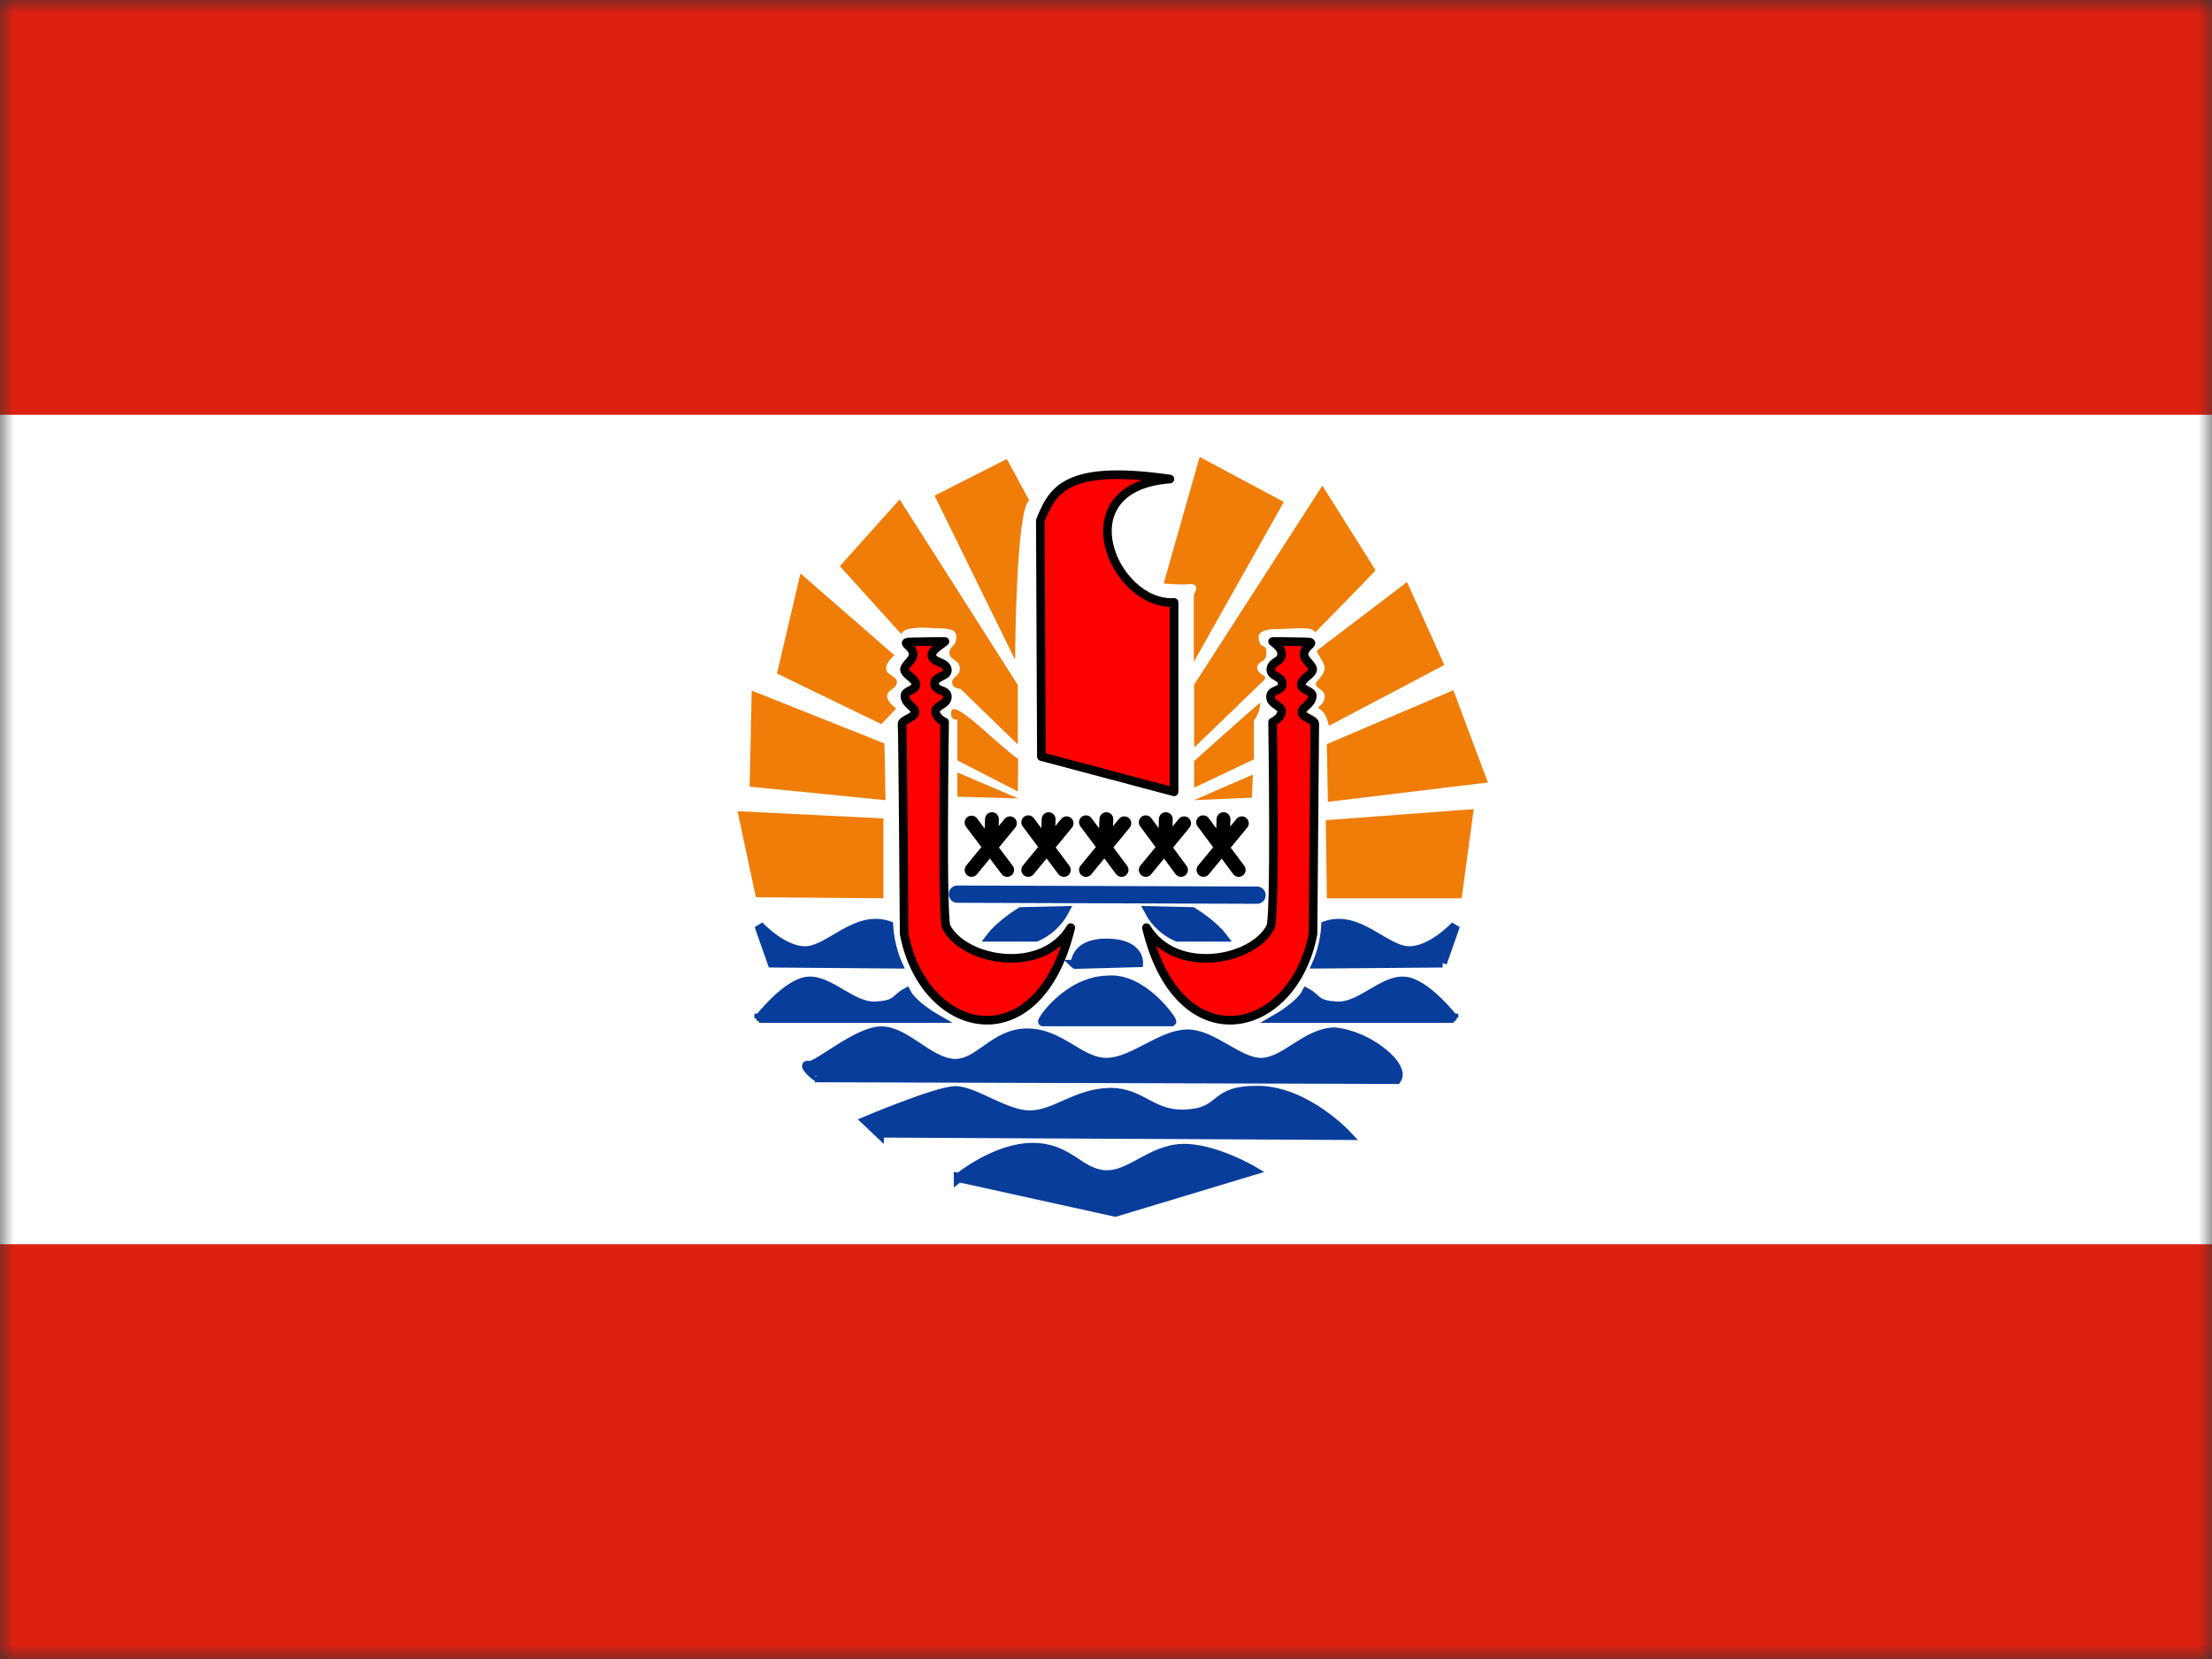 <svg width="80" height="60" viewBox="0 0 80 60" fill="none" xmlns="http://www.w3.org/2000/svg">
<rect x="0" y="0" width="80" height="60" fill="#333333" stroke="none"/>
<g clip-path="url(#clip0_3732_57809)">
<mask id="mask0_3732_57809" style="mask-type:luminance" maskUnits="userSpaceOnUse" x="0" y="0" width="80" height="60">
<path d="M0 0H80V60H0V0Z" fill="white"/>
</mask>
<g mask="url(#mask0_3732_57809)">
<path d="M0 0H80V60H0V0Z" fill="white"/>
<path d="M10 0H70V60H10V0Z" fill="white"/>
<path fill-rule="evenodd" clip-rule="evenodd" d="M34.662 42.6C34.662 42.6 36.012 41.5 37.337 41.5C38.662 41.5 39.012 42.412 39.937 42.487C40.85 42.562 41.612 41.575 42.75 41.537C43.887 41.5 45.312 42.337 45.312 42.337L40.337 43.837L34.662 42.587V42.6ZM31.8 40.975L48.725 41.062C48.725 41.062 47.262 39.475 45.537 39.437C43.812 39.412 44.287 40.187 42.975 40.287C41.65 40.4 41.325 39.487 40.112 39.512C38.912 39.55 38.212 40.287 37.3 40.325C36.375 40.362 35.212 39.412 34.512 39.45C33.812 39.487 31.325 40.537 31.325 40.537L31.8 40.987V40.975ZM29.637 38.975L50.512 39.037C50.85 38.562 49.487 37.425 48.25 37.325C47.225 37.362 46.5 38.387 45.65 38.425C44.8 38.462 43.85 37.362 42.9 37.4C41.95 37.437 40.962 38.425 40.012 38.425C39.05 38.425 38.362 37.362 37.15 37.362C35.937 37.362 35.4 38.525 34.475 38.462C33.562 38.387 32.75 37.287 31.875 37.287C31 37.287 29.537 38.6 29.25 38.537C28.95 38.45 29.612 39.075 29.637 38.962V38.975Z" fill="#083D9C" stroke="#083D9C" stroke-width="0.333"/>
<path fill-rule="evenodd" clip-rule="evenodd" d="M37.663 27.363L42.462 28.638V21.788C40.263 21.913 38.438 17.613 42.312 17.325C38.5 16.775 38.062 17.763 37.625 18.825L37.663 27.363Z" fill="#FF0000" stroke="black" stroke-width="0.312" stroke-linejoin="round"/>
<path fill-rule="evenodd" clip-rule="evenodd" d="M34.625 32.338L45.462 32.375L34.625 32.338Z" fill="#083D9C"/>
<path d="M34.625 32.338L45.462 32.375" stroke="#083D9C" stroke-width="0.625" stroke-linecap="round"/>
<path d="M35.138 29.75L36.425 31.462M35.138 31.462L36.525 29.775M35.875 29.625L35.838 30.688M37.188 29.738L38.475 31.462M37.188 31.462L38.575 29.775M37.925 29.625L37.888 30.688M39.275 29.738L40.563 31.462M39.275 31.462L40.663 29.775M40.013 29.625L39.975 30.688M41.438 29.738L42.713 31.462M41.438 31.462L42.825 29.775M42.163 29.625L42.138 30.688M43.513 29.738L44.8 31.462M43.525 31.462L44.913 29.775M44.25 29.625L44.213 30.688" stroke="black" stroke-width="0.5" stroke-linecap="round"/>
<path fill-rule="evenodd" clip-rule="evenodd" d="M27.337 32.45L31.95 32.488V29.6L26.675 29.338L27.337 32.45ZM27.112 28.45L32.025 28.938L31.987 26.888L27.187 24.975L27.112 28.463V28.45ZM28.112 24.363L31.875 26.188L32.412 25.625C32.412 25.625 32.062 25.388 32.087 25.163C32.087 24.95 32.437 24.913 32.437 24.663C32.437 24.45 32.062 24.413 32.05 24.2C32.025 23.95 32.35 23.7 32.35 23.7L28.95 20.738L28.1 24.363H28.112ZM52.862 32.488H47.987L47.95 29.663L53.3 29.263L52.862 32.488ZM48.025 29L53.812 28.3L52.562 24.963L47.987 26.913L48.025 29ZM52.237 24.05L48.062 26.25C48 26 47.95 25.775 47.662 25.588C47.662 25.588 47.912 25.438 47.912 25.188C47.912 24.938 47.587 24.888 47.587 24.75C47.587 24.613 47.887 24.475 47.912 24.138C47.875 23.913 47.587 23.588 47.637 23.525L50.887 21.05L52.237 24.05ZM43.187 28.938L45.275 28.85L45.312 28.013L43.187 28.938ZM36.812 28.875L34.625 28.813V27.938L36.825 28.875H36.812ZM36.812 28.625L34.625 27.5V26.025C34.625 26.025 34.375 26.063 34.4 25.775C34.412 25.163 36.012 26.888 36.825 27.45L36.812 28.625ZM43.187 28.488V27.525C43.187 27.525 45.162 25.75 45.575 25.413C45.575 25.788 45.35 26.063 45.35 26.063V27.463L43.187 28.488ZM30.375 20.475L32.6 22.938C32.65 22.713 33.162 22.675 33.675 22.713C34.175 22.75 34.587 22.675 34.587 23.038C34.587 23.4 34.337 23.35 34.337 23.613C34.337 23.875 34.712 23.85 34.712 24.175C34.712 24.5 34.437 24.438 34.437 24.688C34.437 24.9 34.737 24.913 34.737 24.913L36.812 26.925V24.775L32.537 18.063L30.375 20.475ZM33.8 17.925L36.712 23.863C36.712 23.863 36.737 18.388 37.225 18.1L36.412 16.6L33.8 17.925ZM46.425 18.163L43.175 23.938V21.5C43.175 21.5 43.45 21.1 43.025 21.125C42.6 21.163 42.087 21.1 42.087 21.1L43.387 16.525L46.425 18.15V18.163ZM49.75 20.625C49.712 20.688 47.562 22.875 47.562 22.875C47.462 22.625 46.812 22.75 46.187 22.75C45.575 22.75 45.487 22.95 45.525 23.113C45.587 23.525 45.8 23.213 45.8 23.613C45.8 24 45.5 23.863 45.462 24.138C45.5 24.475 45.937 24.388 45.675 24.638L43.187 27.038V24.763L47.825 17.563L49.75 20.625Z" fill="#EF7D08"/>
<path fill-rule="evenodd" clip-rule="evenodd" d="M38.725 33.55C37.688 35.275 34.9 34.763 34.237 33.55C34.05 33.5 34.163 26.113 34.163 26.113C34.163 26.113 33.85 25.975 33.837 25.738C33.825 25.513 34.263 25.488 34.263 25.2C34.263 24.913 33.812 25.025 33.8 24.725C33.8 24.45 34.288 24.475 34.263 24.225C34.237 23.925 33.725 23.975 33.7 23.7C33.7 23.488 34.075 23.3 34.175 23.2C34.058 23.203 33.942 23.203 33.825 23.2L33.025 23.213C32.45 23.213 33.025 23.338 33.025 23.663C33.025 23.875 32.737 24.025 32.712 24.2C32.7 24.4 33.112 24.525 33.125 24.763C33.125 24.963 32.712 24.975 32.725 25.175C32.75 25.488 33.1 25.563 33.087 25.763C33.087 25.95 32.638 26.025 32.625 26.175C32.65 26.475 32.7 33.775 32.7 33.775C33.413 37.5 37.55 38.438 38.725 33.55ZM41.462 33.55C42.5 35.275 45.288 34.763 45.938 33.55C46.138 33.5 46.025 26.113 46.025 26.113C46.025 26.113 46.337 25.975 46.35 25.738C46.362 25.513 45.95 25.488 45.95 25.2C45.95 24.913 46.375 25.025 46.375 24.725C46.375 24.45 45.938 24.475 45.962 24.2C45.987 23.913 46.337 23.95 46.35 23.675C46.362 23.438 46.138 23.3 46.025 23.2H46.362L47.163 23.213C47.725 23.213 47.163 23.338 47.163 23.663C47.163 23.875 47.45 24.025 47.475 24.2C47.475 24.4 47.075 24.525 47.062 24.763C47.062 24.963 47.475 24.975 47.462 25.175C47.438 25.488 47.087 25.563 47.087 25.763C47.1 25.95 47.55 26.025 47.55 26.175L47.487 33.775C46.775 37.5 42.625 38.438 41.462 33.55Z" fill="#FF0000" stroke="black" stroke-width="0.312" stroke-linejoin="round"/>
<path fill-rule="evenodd" clip-rule="evenodd" d="M37.713 36.95H42.375C42.413 36.913 41.325 35.325 40.05 35.45C38.613 35.487 37.638 36.95 37.713 36.95ZM52.575 36.825H46.2C46.2 36.825 47.025 36.35 47.25 35.9C47.663 36.125 47.55 36.35 48.375 36.388C49.2 36.425 49.988 35.45 50.775 35.487C51.563 35.525 52.575 36.862 52.575 36.837V36.825ZM27.45 36.825H33.825C33.825 36.825 33 36.35 32.775 35.9C32.363 36.125 32.475 36.35 31.65 36.388C30.825 36.425 30.025 35.45 29.25 35.487C28.463 35.525 27.45 36.862 27.45 36.837V36.825ZM27.925 34.825L32.463 34.862C32.463 34.862 32.175 34.237 32.138 33.475C30.963 33.075 30.013 34.35 29.163 34.388C28.325 34.425 27.45 33.475 27.45 33.475L27.925 34.825ZM52.175 34.825L47.625 34.862C47.625 34.862 47.913 34.237 47.95 33.475C49.125 33.075 50.075 34.35 50.925 34.388C51.763 34.425 52.638 33.475 52.638 33.475L52.163 34.825H52.175ZM38.875 34.875L41.175 34.812C41.175 34.812 41.213 34.112 40.013 34.112C38.813 34.112 38.913 34.913 38.875 34.875ZM37.475 33.888C37.914 33.696 38.275 33.361 38.5 32.938L36.925 32.975C36.925 32.975 36.2 33.413 35.838 33.888H37.475ZM42.575 33.888C42.136 33.696 41.775 33.361 41.55 32.938L43.125 32.975C43.125 32.975 43.85 33.413 44.213 33.888H42.575Z" fill="#083D9C" stroke="#083D9C" stroke-width="0.333"/>
<path fill-rule="evenodd" clip-rule="evenodd" d="M-5 45H85V60H-5V45ZM-5 0H85V15H-5V0Z" fill="#DE2010"/>
</g>
</g>
<defs>
<clipPath id="clip0_3732_57809">
<rect width="80" height="60" fill="white"/>
</clipPath>
</defs>
</svg>
